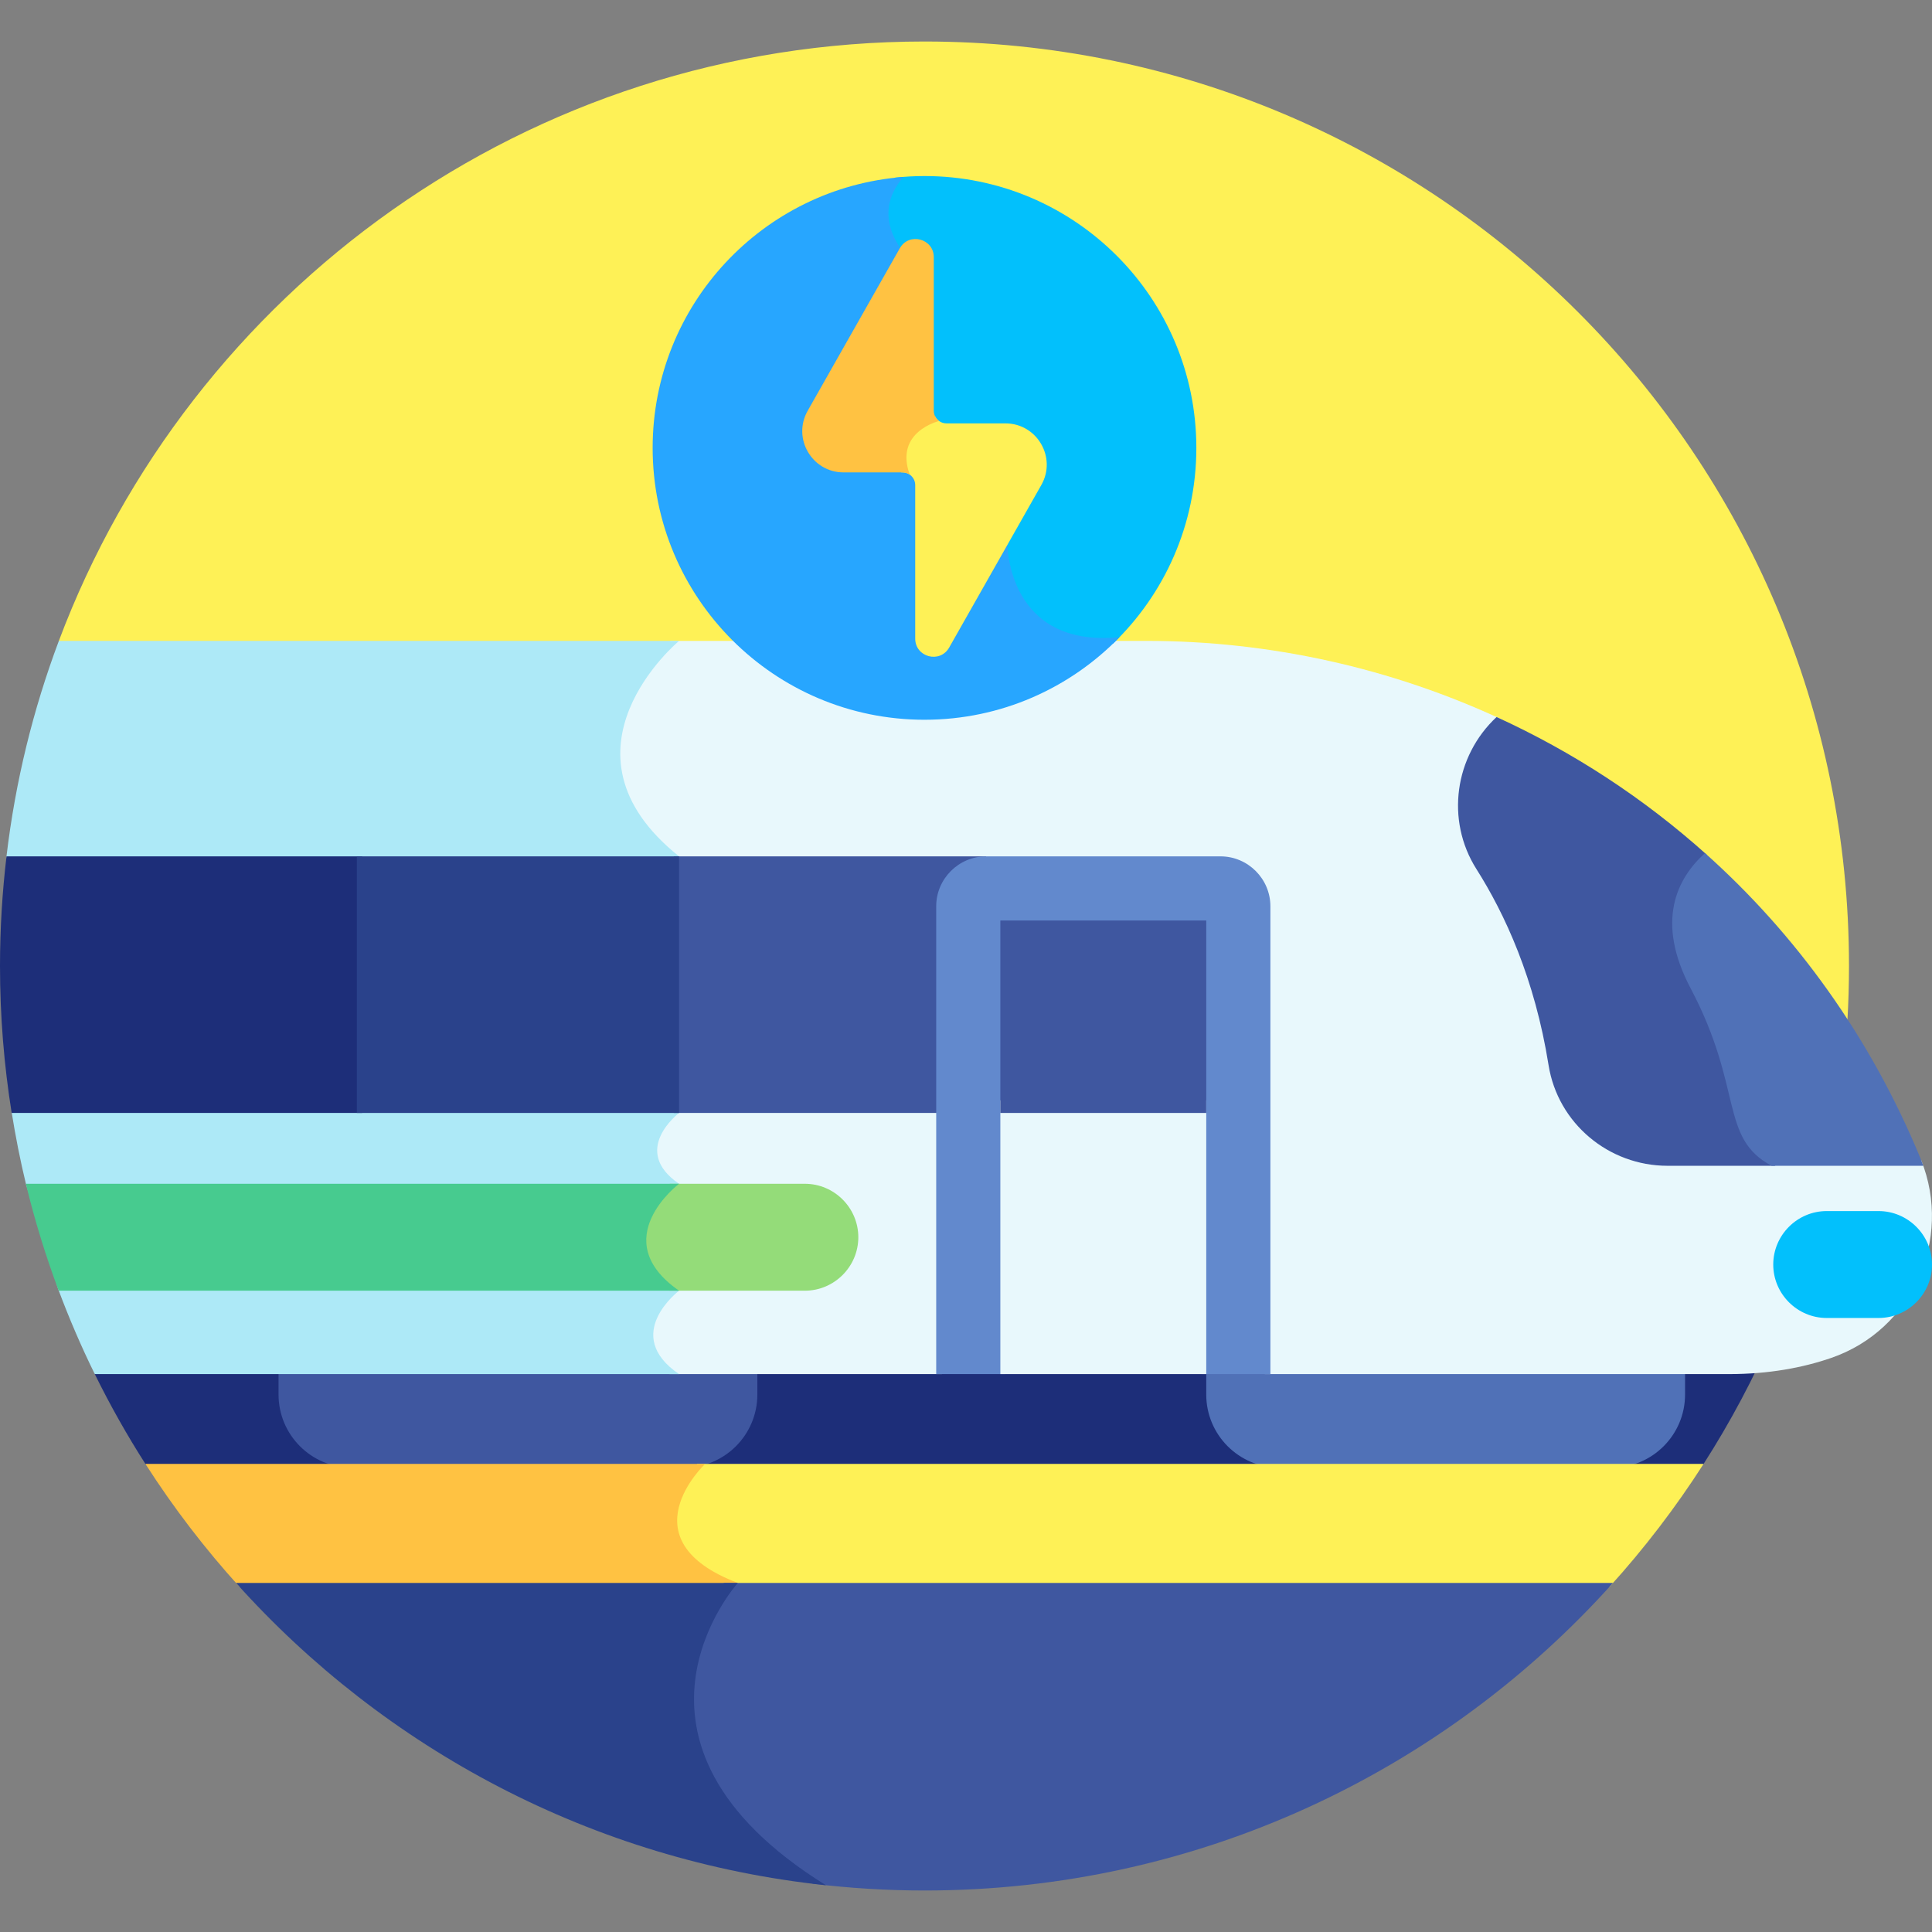 <svg id="Layer_1" enable-background="new 0 0 512 512" height="512" viewBox="0 0 512 512" width="512" xmlns="http://www.w3.org/2000/svg"><rect x="0" y="0" width="512" height="512" fill="#808080" stroke="none"/><g><path d="m22.647 313.714 2.472 50.436c4.07 8.259 8.577 16.263 13.518 23.964h412.729c14.463-22.544 25.33-47.614 31.798-74.4z" fill="#1d2e79"/><path d="m245.002 10.998c-104.989 0-194.538 66.045-229.408 158.848l7.053 143.868h460.517c4.469-18.507 6.84-37.834 6.84-57.714 0-135.311-109.691-245.002-245.002-245.002z" fill="#fef156"/><path d="m319.667 362.15v7.411c0 10.706 8.679 19.384 19.384 19.384h88.123c10.706 0 19.384-8.679 19.384-19.384v-7.411c-28.534 0-74.749 0-126.891 0z" fill="#5071b7"/><path d="m73.815 362.15v7.411c0 10.706 8.679 19.384 19.384 19.384h88.123c10.705 0 19.384-8.679 19.384-19.384v-7.411c-45.687 0-90.244 0-126.891 0z" fill="#3f57a0"/><path d="m509.131 307.445h-67.202c-15.072 0-27.715-10.688-30.061-25.413-3.11-19.517-9.613-37.186-19.329-52.518-7.948-12.544-5.608-28.824 5.541-38.815-29.341-13.66-61.541-20.854-94.246-20.854h-126.16l.017.014c-3.887 3.644-14.946 15.319-14.807 30.108.096 10.198 5.525 19.669 16.137 28.148 8.987 7.181 13.99 15.819 14.869 25.676 1.768 19.811-13.665 38.516-14.974 40.063-.965.768-6.397 5.357-6.252 11.27.078 3.177 1.72 6.086 4.888 8.667-2.669 2.445-7.917 8.158-7.777 15.155.097 4.82 2.714 9.254 7.783 13.198-2.211 2.097-6.065 6.535-5.931 11.897.093 3.706 2.065 7.096 5.829 10.108h72.149v-123.981c0-6.464 5.259-11.723 11.723-11.723h62.117c6.464 0 11.723 5.259 11.723 11.723v123.982h123.003c10.613 0 19.59-1.695 27.11-4.283 21.478-7.39 32.261-31.384 23.85-52.422z" fill="#e8f8fc"/><path d="m179.957 169.846h-164.363c-6.805 18.112-11.525 37.244-13.876 57.101l.005-.002 1.368 67.83c1.027 6.432 2.282 12.788 3.797 19.044l8.559 27.878c2.866 7.67 6.084 15.169 9.673 22.453h154.837c-15.376-10.464 0-22.102 0-22.102-19.543-13.566 0-28.333 0-28.333-13.043-8.9 0-18.769 0-18.769s35.043-39.998 0-68c-35.043-28.003 0-57.1 0-57.1z" fill="#ade9f7"/><path d="m449.048 261.947c-9.212-17.429-3.882-28.658 3.301-35.408-16.755-15.059-35.584-27.314-55.743-36.521-11.152 10.404-13.541 27.349-5.335 40.299 7.518 11.863 15.462 29.033 19.115 51.952 2.458 15.422 15.926 26.677 31.543 26.677h28.575c-13.89-7.393-7.401-20.408-21.456-46.999z" fill="#3f57a0"/><path d="m497.833 320.945h-13.738c-7.792 0-14.167 6.375-14.167 14.167 0 7.792 6.375 14.167 14.167 14.167h13.738c7.792 0 14.167-6.375 14.167-14.167 0-7.792-6.375-14.167-14.167-14.167z" fill="#02c0fc"/><path d="m177.551 313.792c-2.669 2.445-7.917 8.158-7.777 15.155.096 4.781 2.674 9.18 7.662 13.1h35.86c7.792 0 14.167-6.375 14.167-14.167 0-7.792-6.375-14.167-14.167-14.167h-35.834c.031.027.057.054.089.079z" fill="#94dc79"/><path d="m15.554 342.048h164.403c-19.543-13.566 0-28.333 0-28.333h-173.102c2.338 9.681 5.249 19.138 8.699 28.333z" fill="#47cb8f"/><path d="m0 256c0 13.256 1.067 26.26 3.094 38.945h92.874v-68h-94.245c-1.127 9.53-1.723 19.222-1.723 29.055z" fill="#1d2e79"/><path d="m178.554 226.945v68h71.05v-54.777c0-6.464 5.259-11.723 11.723-11.723v-1.5z" fill="#3f57a0"/><path d="m323.444 226.945h-62.117c-7.273 0-13.223 5.95-13.223 13.223v123.982h18.253v-69.205h52.056v69.205h18.254v-123.982c0-7.272-5.95-13.223-13.223-13.223z" fill="#6289cd"/><path d="m265.103 291.612h54.564v72.538h-54.564z" fill="#e8f8fc"/><path d="m265.103 243.945h54.564v51h-54.564z" fill="#3f57a0"/><path d="m94.564 226.945h85.393v68h-85.393z" fill="#2a428b"/><path d="m184.785 387.945c-2.449 2.671-8.115 9.854-6.566 17.711 1.171 5.939 6.165 10.802 14.855 14.475-.089.115-.185.242-.281.369h233.771c9.173-10.118 17.513-21.005 24.909-32.555z" fill="#fef156"/><path d="m186.875 387.945h-148.345c7.396 11.55 15.736 22.436 24.909 32.555h131.261c.52-.655.831-1 .831-1-30.134-11.447-8.656-31.555-8.656-31.555z" fill="#ffc242"/><path d="m191.649 419.5c.465.214.937.425 1.425.631-3.853 4.99-14.22 20.726-9.426 40.348 3.488 14.276 14.133 27.231 31.774 38.733 9.699 1.168 19.566 1.79 29.58 1.79 72.477 0 137.593-31.48 182.45-81.502z" fill="#3f57a0"/><path d="m62.552 419.5c39.399 43.936 94.431 73.559 156.349 80.119-61.312-38.063-23.37-80.119-23.37-80.119z" fill="#2a428b"/><g><path d="m234.007 54.551c-.774 5.454 1.586 11.057 7.018 16.66v48.117l24.4 25.685c.14 2.827 1.259 13.968 10.19 20.663 4.995 3.744 11.48 5.367 19.353 4.893 13.602-13.105 22.077-31.493 22.077-51.873 0-39.788-32.255-72.043-72.043-72.043-2.628 0-5.22.15-7.775.424-1.521 2.029-2.802 4.531-3.22 7.474z" fill="#02c0fc"/><path d="m245.002 190.74c20.286 0 38.601-8.397 51.694-21.89-29.66 2.944-29.708-24.489-29.708-24.489l-24.381-25.664v-48.134c-10.684-10.684-7.348-18.91-3.181-23.674-37.18 2.849-66.467 33.897-66.467 71.807 0 39.789 32.255 72.044 72.043 72.044z" fill="#27a6ff"/><path d="m266.45 112.202h-15.627c-1.379 0-2.562-.833-3.079-2.021l-.037.087c-1.732.566-5.806 2.254-7.863 6.067-1.353 2.508-1.578 5.413-.674 8.65l-.411.207h.422c1.856 0 3.36 1.504 3.36 3.36v40.679c0 4.944 6.561 6.675 9 2.374l24.421-43.073c4.134-7.291-1.132-16.33-9.512-16.33z" fill="#fef156"/><path d="m248.874 111.57c-.852-.61-1.411-1.601-1.411-2.729v-40.678c0-4.944-6.561-6.675-9-2.374l-24.421 43.073c-4.133 7.29 1.133 16.329 9.513 16.329h15.627c.709 0 1.365.222 1.907.597l.002-.001c-4.153-11.395 7.782-14.214 7.782-14.214z" fill="#ffc242"/></g><path d="m508.972 307.029c-13.325-32.293-33.107-59.495-57.126-80.948-7.427 6.696-13.221 18.038-3.797 35.867 14.055 26.591 7.565 39.605 21.455 46.998h40.201c-.228-.642-.471-1.281-.733-1.917z" fill="#5071b7"/></g></svg>